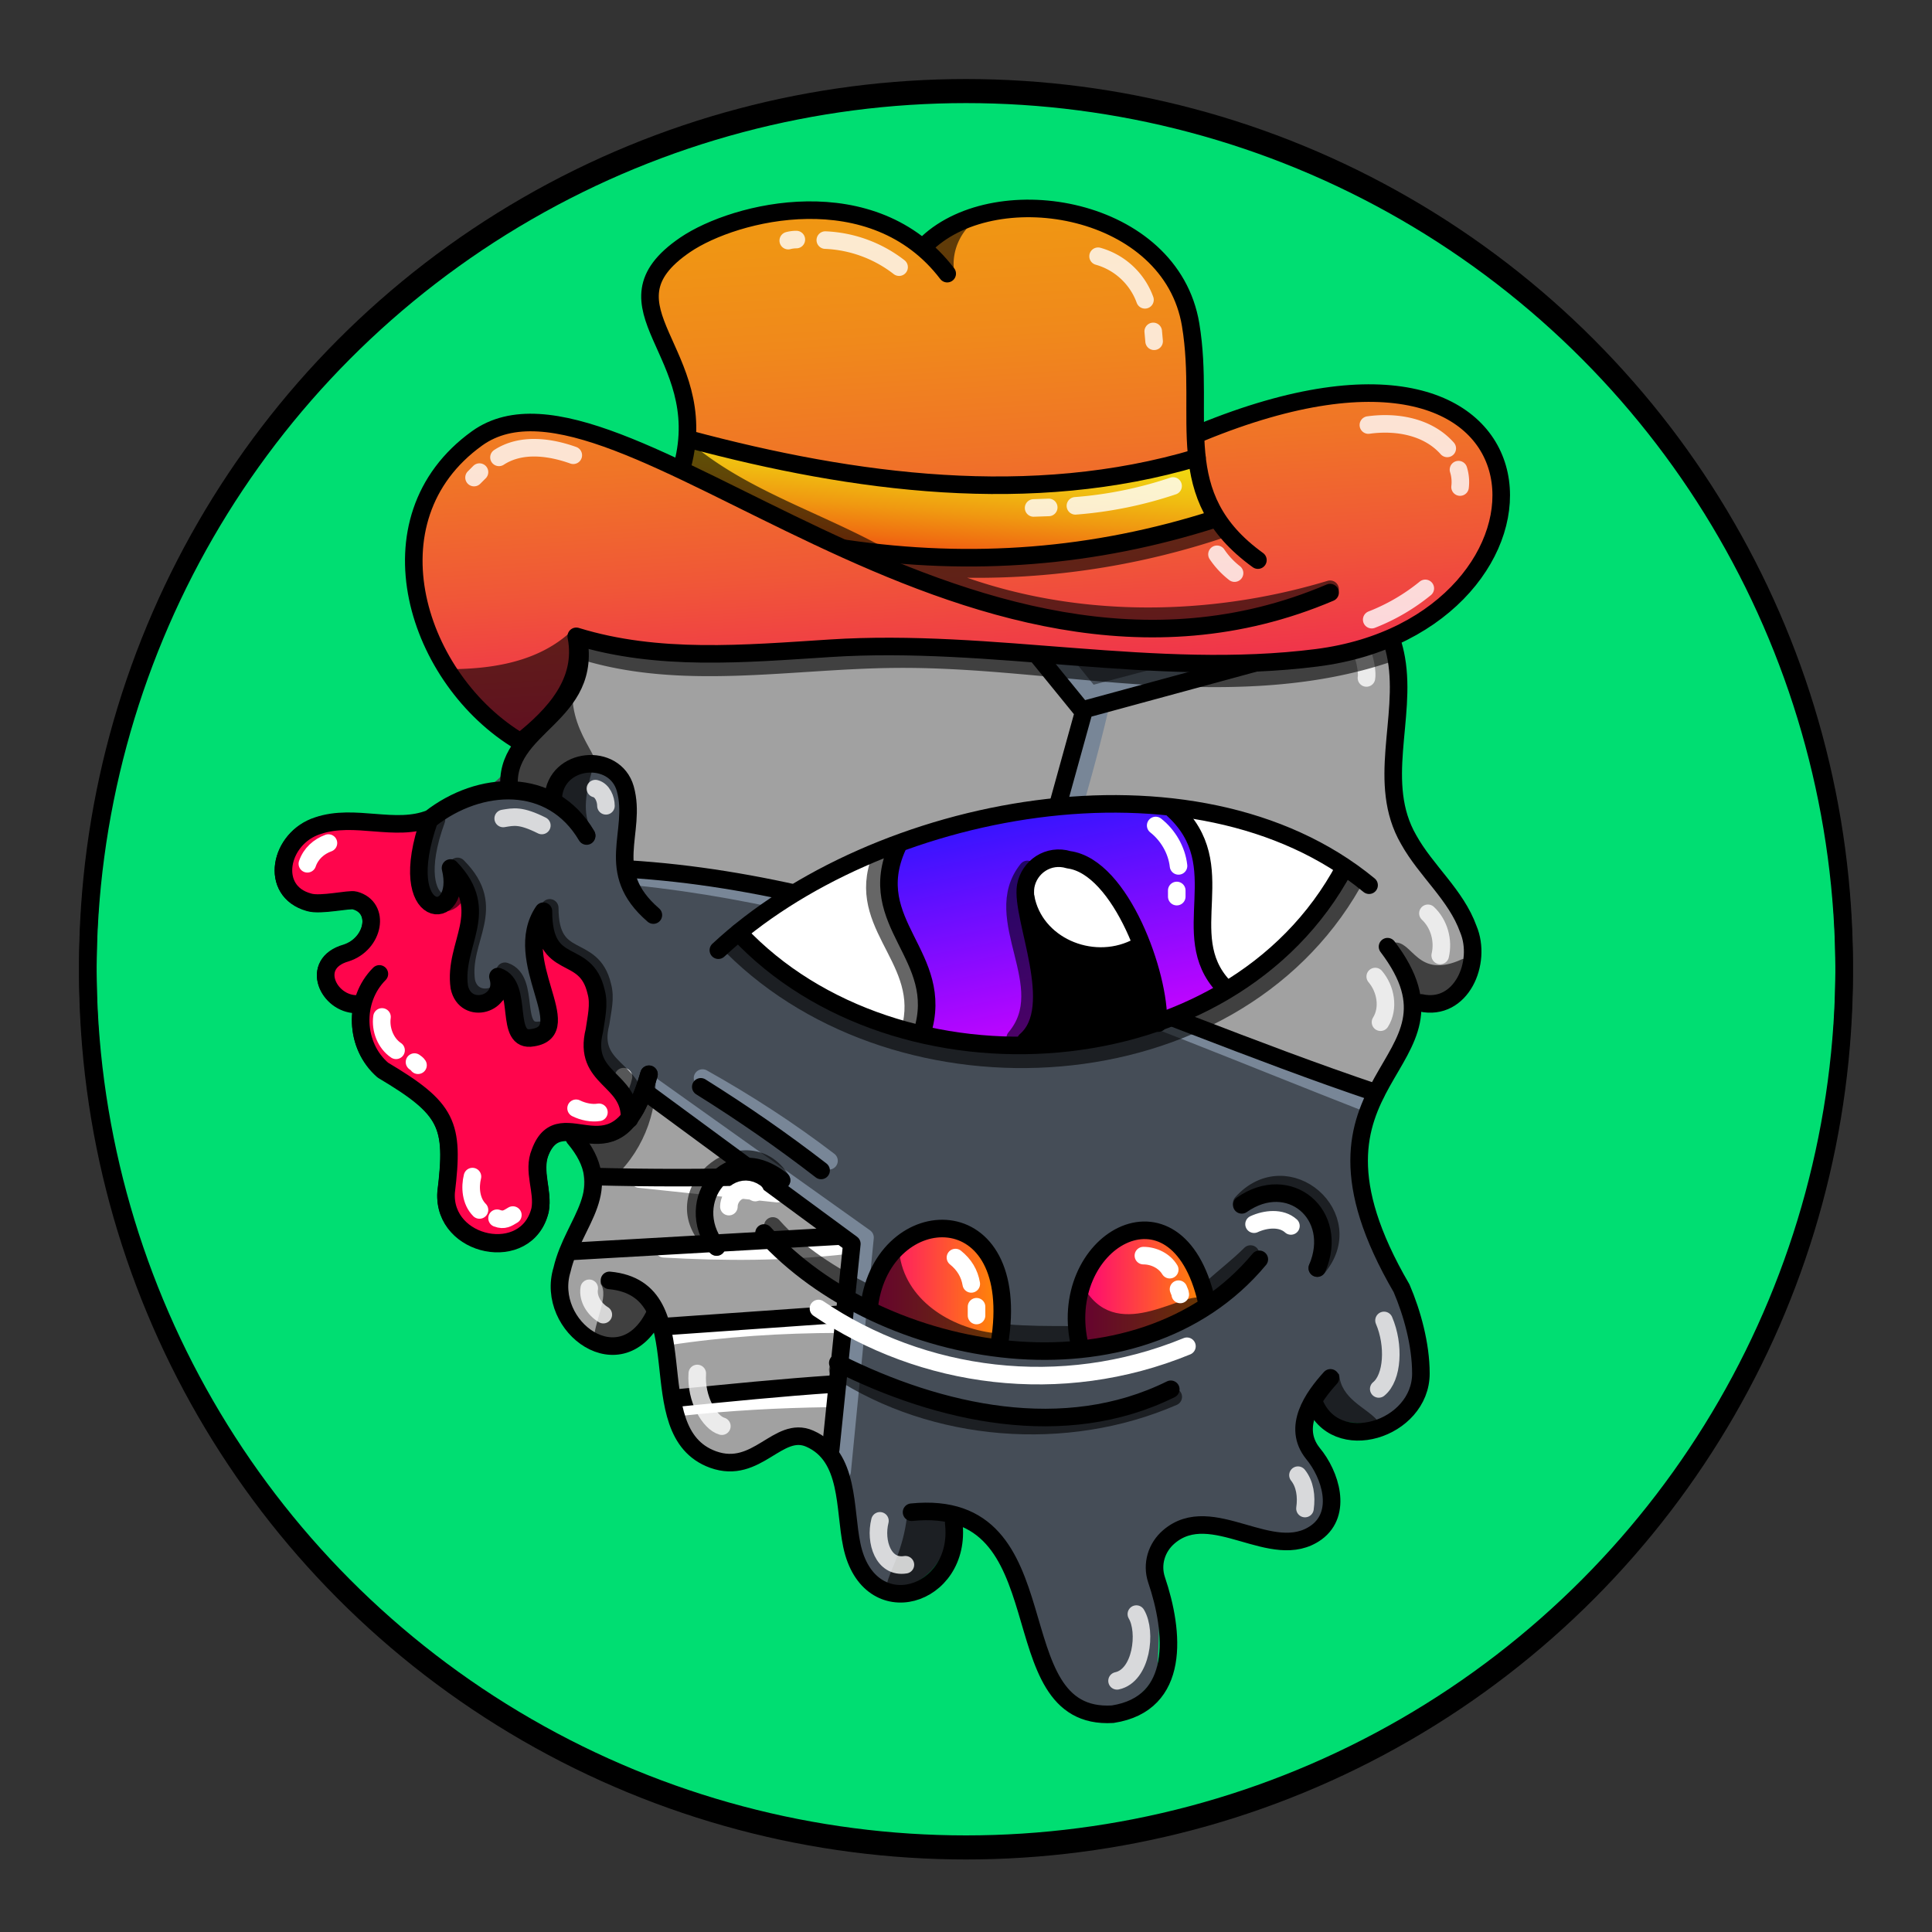 <svg version="1.1" id="Layer_1" xmlns="http://www.w3.org/2000/svg" x="0" y="0" viewBox="0 0 1100 1100" style="enable-background:new 0 0 1100 1100" xml:space="preserve" xmlns:xlink="http://www.w3.org/1999/xlink"><rect x="0" y="0" width="1100" height="1100" fill="#333333" stroke="none"/><style type="text/css">.st300{fill:#00DE72;stroke:#000000;stroke-width:10;stroke-linecap:round;stroke-linejoin:round;stroke-miterlimit:10;}</style><circle class="st300" cx="550" cy="553.7" r="500"/><style>.st231{fill:none;stroke:#000;stroke-width:10;stroke-linecap:round;stroke-linejoin:round;stroke-miterlimit:10}</style><g id="Layer_60"><path d="M532 209c-68 59.6-70.9 20-120.8 36.5-19.6 10.9-14 30-9.7 39.6 11 23-50.8 9-69 40.3-10 18 0 42-7.5 61.8-9 19.6-34 35-37 52-43 48-154 7-119 70.4 6 11 33-6 39 9.1 7 17.5-39 29-21 46.7 18 5 20.7 39.9 57 63 14 20 3 51 19 69.1 36 38 46-25 41-34.3 4-39 44-10.6 22 38.7-23 52 11 74 36.5 56.6 24-9 13 39 23 50.9 19.5 37 55 12 67 12 18 .7 28 22 29.8 40.3 6.5 63 54 46 59 8 15.5-34 45 49 47 59.9 11 73 69 42 70.8 17.9 3-54-3-60 2-68.3 18.5-31 71 13 90.8-15.5 14-19.7-31-63.5 8-55.4 94 19 19-100.7 14-120.4-9-35.5 14-106 47-121.7 18-9 17-35.5 7-52.8-9.5-17-25-30.6-31-48.9-13.5-54 22-102-36-133.3-5-3-7-9.5-4-14.4 17-26 1-66-32-71.4-22-3-44 9-66.5 6.3C615 247 578.5 178 532 209z" style="fill:#454d57"/><path d="M359.5 492.8c150 8 284 83 426 128.7 9.7-15 19-31 21-49 75-7-4-87-10-110.6-7-29.5 9.7-87-8-105l-169 46.4S484 242.5 484.5 242.6c-21.5-4-124-9.5-74 51.8-16.5 6-35 4-52 10-64 30.5 3 66-49 109.5-10 9-19 20.7-18 34.7 7 2 16 2 21 8 25.5-57.6 52 2.4 47 36.2zM323 643.5c32 36 1 47-5 81.7.7 33 34.5 65 55 23 9 23 3 51.5 19 71.6 33 35 45-23 82 5.4l12-116.8s-117-87-118-85.4c-8.4 20-23 26.9-45 20.5z" style="fill:#a1a1a1"/><path d="m364 671.3 78.5 8.3M378 711c34.5 2 69 2 104-2m-102.2 52c32.5-5 65-7 98-7.1M388 801.1c27.5-3 55-4.5 83-4.9" style="fill:none;stroke:#fff;stroke-width:10;stroke-linecap:round;stroke-linejoin:round;stroke-miterlimit:10"/><path d="M490.8 240c44 51 88 103 130 155.5l163-43M400 613.8c25 14 49 29.5 72 47.1m-100-42.1 120.5 85.8-13 133M362 499.1c145 15 281 76 416 128.8M626 404c-11 47-27 95-39 141.5" style="stroke:#788697;fill:none;stroke-width:10;stroke-linecap:round;stroke-linejoin:round;stroke-miterlimit:10"/><path class="st231" d="m368 622.1 117 86.1L473 825m-74-206.2c24 15 46.5 30.6 68.5 47.6m-110-171.6c148 9 286.5 80.5 426 127.4"/><path class="st231" d="M432 669.9c-30.9.8-62 .8-93 0m139 33.9-151 8.6m151 35.9-100 7m97 32.7c-29.9 2-59.8 5-89.7 8M788 357.5l-172 46.8-132-162.2m133 163.2c-13 47-26 94-39 140.4"/></g><style>.st40{fill:none;stroke:#000;stroke-width:10;stroke-linecap:round;stroke-linejoin:round;stroke-miterlimit:10}.st98{opacity:.6;enable-background:new}</style><g id="Outline"><path class="st98" d="M793 537c-1 .7-1 2-.5 3 5 10 11 35 25 30 8-2 21-13 18-22.4-.5-1-2-2-3-1.5-26 12-28-11-39-9.4v.3zm-34 274.5c6 5 26 8 25-3-6-7-20.6-12-21.5-26C750 772 744 803 759 811.5zm-219.3 52s1 .5 1 .8c9 13.5-3 36-18 40-34 6-9-6-6-44 .3-5.3 22.3 2.7 23 3.2zM342 731c5 7-4 22-4 33 8 13 29.6-5 33-14.9 2-12-17-21-28-20.2-1 .1-1 1.1-1 2.1zm31-120.2c2 23-8 47-26 61.9-13 10.9-17.5-30.6-8-27.9 6 4.2 28-18.8 34-34zm-157-59.9c-8 6-17 3-25 1-11 5 4 20 13.5 16 5-4 12-9 12-15.7-.5-.2-1.5-.2-.5-1.3zM337 473c-6-10-3-23 0-34 0-1 0-2-.6-2-9-9-23 11-19.8 20.7C318 463 338 475 337 472.8v.2z"/><path class="st98" d="M326 392c-2 29 24 45 7 44-7 2-14 1-15 11-1 11-24 0-24.5-1.3C285 433 317 404.5 326 392zm103-118c-9.9-4-16-16-18-25-4-6-9.9 1-11 6-7 54 29.5 28 29 19zm293 9c16 21 29.5 12 40 20.7 3 4 1 9.6-1 14-3 9-13 9-20 4.1-14.5-5.8-22-22.2-19-38.8z"/><path class="st40" d="M347 729c53.5 5 15 86 59 102 25 9 37-19.8 55-11.9 23 10.1 19.6 40 24 60.7 9.6 46 63 29.6 58-12.8"/><path class="st40" d="M519 861c89-9 47.5 119 114.5 115 39-6 35-47 25-76.5-3-9 0-18.5 7-24.5 24.5-21 59 15.5 84-2.5 15-11 8-33-2-45-12-15 0-32 10-43"/><path class="st40" d="M790 539c53 69.8-64 71 8 194.5 6 14 11 32 11 48.5 0 32-49 47.5-61 16"/><path class="st40" d="M721 287c2 51 64 31 74 88 6 34-11.5 71 7 103 10 18 27 31.5 34 51 8 19-4 47-27 42"/><path class="st40" d="M407 290.6c-16-8-12-29.9-2-41 17-15 40.5-10 61-6 29.8 1 49-29 75-38 50-17 81 55 133 44 23-5 48-11 69 1 25 14 33 55 10 75"/><path class="st40" d="M428 278c-16 26.5-51 17.5-76 28.5-20 10.5-28 33-23 55 10 47-43 51-39 88m25 4.5c1.5-23 35-26 41-5 7 25-13 47 16 72"/><path class="st40" d="M334 476c-20-34-61-31.5-89-9.6-20 8-43-3-64 4-22 7-28 37-5 43.5 6.5 2 23-2 26-1 15 4 11 25-5 30-21 6-10 29 6 29"/><path class="st40" d="M216 554.5c-15 15-14 41 2 55 37 22 41 31 36 69.7-2 31 46 41 53.5 10 2-10.8-4-22 0-33 13-32 44 20 62-44.5"/><path class="st40" d="M327 647.9c25 29.7-.5 47-7 75-10 32.5 34 65 53 25"/><path d="M729 262.5c9 4 16 13 18 22.5m-193-68c12.5 2 24.5 8 34 16m9 9 3 3m-163 10c-5.5-.9-12 .6-15.5 4M362 319.6c-9 2-14 10.7-16 19M339 449c4 1 6 6 6 9.8M308.5 470c-12-6-16-5-22-4M175 492c1-4 5-7 9-7.5m38 89.5c-4 8 0 16 4 19.9m44 78.6c-1 6 1 15 9 18m76-77.5c-3 14-13 14.5-16 16m4.5 119.5c-5-3-9-9-8-15M397 782c-1 14.5 7 28 14 30m90 53.9c-3 12 2 27 14.5 25M636 957c14-3 17-28 11-38m96-60.1c1-7 0-14-4-19m46-49.1c8-6.5 9-25 3-39M786 582c5-8 3-19-3-26m37-12c2-8.5-.6-18-7-24m-56-169c18 6 22 30 21 35" style="opacity:.788;fill:none;stroke:#fff;stroke-width:10;stroke-linecap:round;stroke-linejoin:round;stroke-miterlimit:10;enable-background:new"/></g><style>.st231{fill:none;stroke:#000;stroke-width:10;stroke-linecap:round;stroke-linejoin:round;stroke-miterlimit:10}</style><g id="Layer_65"><path d="M356 639c8-18-17-27-19-43 7-59.6-10.7-35-28-65.1-7 17 17 81-13 55.1-7-6-2-19-8.5-26-42 42-9-38-27-59.4 1.5 26-36 17-15-35.1-108-4-96 43-63 50 19 4 37-17 24 21.7-13 8-32 15-12.5 30.9 23 14 3 28 29 44.6 32 18 36 34 30 68 1 14 15 25 29 25.8 39.6 3 9.5-50.6 37-61.3 11-2.2 29 7.8 37-6.2z" style="fill:#ff054c"/><path class="st231" d="M244.5 466.7c-20.9 59 19.9 60 12 27.5 24 25 1.5 43 5 67.8 3.5 16.5 27 9.8 22-6 15 5 3 38 19.9 34.8 26-4-13-44 6-72 0 36 24 19.8 30 45.9 2 7 0 15-1 22.1-7 28 21 27 20 50.4"/><path d="M313 516.9c0 34 24 19 30 44.3 2 7 0 14-1 21.3-7 27 21 26 20 48.6M248.5 466.7c-20.9 57 19.9 58 12 26.6 24 24 1.5 41 5 65.4 3.5 16 27 9 22-5.7 15 5 3 36 19.9 33.6" style="opacity:.6;stroke:#000;enable-background:new;fill:none;stroke-width:10;stroke-linecap:round;stroke-linejoin:round;stroke-miterlimit:10"/><path class="st231" d="M334 475.6c-20-34-61-31.5-89-9.6-20 8-43-3-64 4.1-22 7-28 37.5-5 43.5 6.5 2 23-2 26-1.1 15 4 11 25-5 30.1-21 6-10 29 6 29"/><path class="st231" d="M216 554.5c-15 15-14 41 2 54.6 37 22 40.7 30.9 36 69.7-2 31 46 41 53.5 10 2-10.8-4.5-22 0-32.7 12-32.5 44 20 62-44.5"/><path d="M269 669.9c-1.5 6-1 14 4 19m10 4.7c4 1.5 6 0 9-1.8m36-60.8c4 2 9 3 13 2.3M217.5 579c-1 7 2 15 8 19m10.5 6.7c.8.6 1.5 1 2 1.8M187 480c-5.5 2-10 6-12 11.8" style="stroke:#fff;fill:none;stroke-width:10;stroke-linecap:round;stroke-linejoin:round;stroke-miterlimit:10"/></g><style>.st40{fill:none;stroke:#000;stroke-width:10;stroke-linecap:round;stroke-linejoin:round;stroke-miterlimit:10}</style><g id="Buck_Teeth"><path d="M408 710c-35-29 16.5-71 37-38m262 13c26-29 68 8 43 37m-273 57.8c55 36 130 42 191 15.5M440 698c14 16 34 28.5 53 38m80 23c12 1 24 1 36 1m103-46c-7 7-15 13-22 19.5" style="opacity:.6;enable-background:new;fill:none;stroke:#000;stroke-width:10;stroke-linecap:round;stroke-linejoin:round;stroke-miterlimit:10"/><linearGradient id="SVGID_00000144308631695432882570000007628677700832790193_" gradientUnits="userSpaceOnUse" x1="615" y1="365.37" x2="685.95" y2="365.37" gradientTransform="matrix(1 0 0 -1 0 1100)"><stop offset="0" style="stop-color:#ff0378"/><stop offset="1" style="stop-color:#ff8903"/></linearGradient><path style="fill:url(#SVGID_00000144308631695432882570000007628677700832790193_)" d="M616 768c16-5 68-13 69.9-32.3C692 706 606.5 663 616 768z"/><linearGradient id="SVGID_00000051372725403280898550000008547425539188560257_" gradientUnits="userSpaceOnUse" x1="495" y1="367.694" x2="569" y2="367.694" gradientTransform="matrix(1 0 0 -1 0 1100)"><stop offset="0" style="stop-color:#ff0378"/><stop offset="1" style="stop-color:#ff8903"/></linearGradient><path style="fill:url(#SVGID_00000051372725403280898550000008547425539188560257_)" d="M496 744.4c14 4 68 35 73 12 0-78-60-68-73-12.4v.4z"/><path d="M512 713c3 27 29 43 54 46-2 1 .5 5-2 6.5s-106-5.6-52-52.5zm106 21.5c19.6 31 57.5-1 67 5 2 13.5-97 59.5-67-5z" style="opacity:.6;enable-background:new"/><path class="st40" d="M435 702c67 74 213 98 282 15m-10-31c27-19 56 5.5 43 36m-342-12c-20-26 7-62 37-38"/><path class="st40" d="M495 743c8-59.8 88-63 74 22m46 2c-15-59.8 55-101 72-26m-210 35c58 29 129 45 189.6 15"/><path d="M544 716c5 4 8 9 9 15m3 18v-5m95-29.1c6 0 12 3 15 8m6 14.1c0-1-.7-2-1-3m-205 11c59 40 138 51 209.8 21.5M714 697c6.5-3 15.5-4 21 1m-320-11c0-7 8-13 15-8" style="fill:none;stroke:#fff;stroke-width:10;stroke-linecap:round;stroke-linejoin:round;stroke-miterlimit:10"/></g><style>.st40,.st68{fill:none;stroke-width:10;stroke-linecap:round;stroke-linejoin:round;stroke-miterlimit:10;stroke:#000}.st68{opacity:.6;enable-background:new}.st102{fill:#fff}</style><g id="all_seeing"><path class="st102" d="M764 494c-106-69-252-35.5-344.5 38C509 624 704 617 764 494z"/><linearGradient id="SVGID_00000154406609517563783580000003077220973173026472_" gradientUnits="userSpaceOnUse" x1="576.467" y1="996.091" x2="618.467" y2="789.095" gradientTransform="matrix(1 0 0 -1 0 1410)"><stop offset="0" style="stop-color:#001aff"/><stop offset="1" style="stop-color:#e600ff"/></linearGradient><path style="fill:url(#SVGID_00000154406609517563783580000003077220973173026472_)" d="M671 464.4c-43-9.5-199-12-159.6 59.5 29.8 54 4 62 21 66 51 12 124 4 164-28C671 535 698 508 671 464v.4z"/><path d="M592 532c3 20.5 2 40.6-2 60.6 18 2 37-3 54-6 24-4 12-34 6-48.5-25 11.9-54-6.6-58-6.5v.4z"/><path class="st102" d="M591 495c-22.5 32 39 69.5 57 40-2-22-34-61-57-40.4v.4z"/><path class="st40" d="M779.5 504C680 422 498 458 409 541"/><path class="st40" d="M420.5 531c90 96 280 85 345-37"/><path class="st40" d="M511 482c-19.8 44 28 62 14 106m143-127c35 32 1 71 28.5 100.5m-112.5 31c22-19-3-70 0-88 2-11 13-18.5 24.5-15 29.9 4 52 66 51 93"/><path class="st40" d="M584 511c5 27 37 41 62 29"/><path class="st68" d="M417 539c96 95.5 284 85 353-36"/><path class="st68" d="M503 485c-19 40 24 59 16 98m66-88c-22.5 28 18 66.5-7 96"/><path d="M658 470c7 5.5 12 14 13 23m-1 14v3.5" style="fill:none;stroke:#fff;stroke-width:10;stroke-linecap:round;stroke-linejoin:round;stroke-miterlimit:10"/></g><defs><linearGradient id="zbd" x1="531.69" y1="69.46" x2="554.66" y2="438.37" gradientUnits="userSpaceOnUse"><stop offset="0" stop-color="#f09a11"/><stop offset=".16" stop-color="#f09613"/><stop offset=".33" stop-color="#f0891b"/><stop offset=".51" stop-color="#f07427"/><stop offset=".69" stop-color="#f05638"/><stop offset=".87" stop-color="#f0304d"/><stop offset="1" stop-color="#f0115f"/></linearGradient><linearGradient id="zbd-2" x1="542.92" y1="235.77" x2="534.97" y2="331.83" gradientUnits="userSpaceOnUse"><stop offset="0" stop-color="#f0e511"/><stop offset=".12" stop-color="#f0e011"/><stop offset=".26" stop-color="#f0d211"/><stop offset=".42" stop-color="#f0ba11"/><stop offset=".58" stop-color="#f09911"/><stop offset=".75" stop-color="#f06e11"/><stop offset=".92" stop-color="#f03b11"/><stop offset="1" stop-color="#f02011"/></linearGradient><style>.zbd-3{fill:none;stroke-linecap:round;stroke-linejoin:round;stroke-width:10px;stroke:#000}</style></defs><path d="M263.9 257.4c-54.1 48.5-21.8 131.7 33.9 164.7 19.9-14.3 33.6-34.7 32.6-60.2 37.7 14.1 79.3 10.7 119.4 7.6 105.8-8.2 216.5 23.6 322.1.2 153.4-62 81.8-200-90.4-125C697.4 131.9 594 86.4 528 138.4c-47.8-30.3-205.7-25.9-141.5 78.4 3.3 15.6 6.2 33.1.3 48.3-38.6-17.2-85.3-41.2-122.9-7.7Z" style="fill:url(#zbd)"/><path d="M387.5 265c99.2 70 203.9 63.7 303.6 29.2a95.3 95.3 0 0 1-8.6-34.4c-93.1 29.5-196.1 15.3-289.1-8.6a118.9 118.9 0 0 1-5.9 13.8Z" style="fill:url(#zbd-2)"/><path class="zbd-3" d="M683.8 246.3c214-87.9 216.6 108.9 66 128.2-91.8 11.7-184.8-11.4-277.2-5.4-48.6 3.1-97.8 7.6-144.5-6.8 5.1 25.8-12.5 44.8-31.8 60.1-58.9-34.9-88.9-126.6-24.7-172.8 79.3-56.9 276.5 176.9 485.7 87.8"/><path class="zbd-3" d="M528 138.4c40.3-37.7 138.7-20.9 149.9 46.5 8.9 53.7-12.7 97.2 38.3 134M539.3 155.8c-42.1-55.2-120.8-35.7-149.2-16.4-51.9 35.4 15.5 61.1-1.5 125.5"/><path class="zbd-3" d="M681.5 260.6c-94.3 28.1-195.1 14.6-288.7-10.4M692 295.4c-69 22.1-138.6 27.5-210.7 16.9"/><path d="M330.6 370.2c56.7 18 118 5.8 177.5 5.1 47.2-.6 94.2 6.3 141.3 9.4s95.5 2.6 140.3-12.4m-32.4-36.8c-72.7 21.9-154 21.4-224.4-8l-18.3-5.5a438 438 0 0 0 179-20.1m-301.7-44.3c32.2 26.4 73.3 38.8 109.8 59" style="opacity:.6;stroke:#000;fill:none;stroke-linecap:round;stroke-linejoin:round;stroke-width:10px"/><path d="M779.1 242c15.9-2.2 33.8.8 44.9 13.3m6.4 12.1a23.7 23.7 0 0 1 .9 9.9M625.2 145.9a39.9 39.9 0 0 1 26.7 24.8m4.7 18 .5 5.6m-187.2-57.6a73.4 73.4 0 0 1 42 15.4m-58.5-15.7a18.2 18.2 0 0 0-4.6.6M326.4 259.2c-13.5-4.8-29.7-7-42.3 1.2m-11.1 8.4-3.1 3.1m398 4.8a228.8 228.8 0 0 1-55.6 11.3m-15.2.9-8.6.3m104.4 26.4a46.3 46.3 0 0 0 10 10.7m108.6 8.7a113.9 113.9 0 0 1-30.5 17.8" style="stroke:#fff;opacity:.8;fill:none;stroke-linecap:round;stroke-linejoin:round;stroke-width:10px"/><path d="M325.7 359c-18.8 17.9-45.4 21.9-69.6 22 4.6 14.5 20.5 27 32.9 35.9 5.1 4.3 11.5 2.1 15.8-2.5 12.7-13.5 30.7-35.8 20.9-55.4Zm217.8-203.1c-2.8-14 5.3-29 18.6-34.2a76.7 76.7 0 0 0-35.8 17.2" style="opacity:.6"/><circle cx="550" cy="550" r="500" style="fill:none;stroke:#000;stroke-width:10;stroke-linecap:round;stroke-linejoin:round;stroke-miterlimit:10"/></svg>